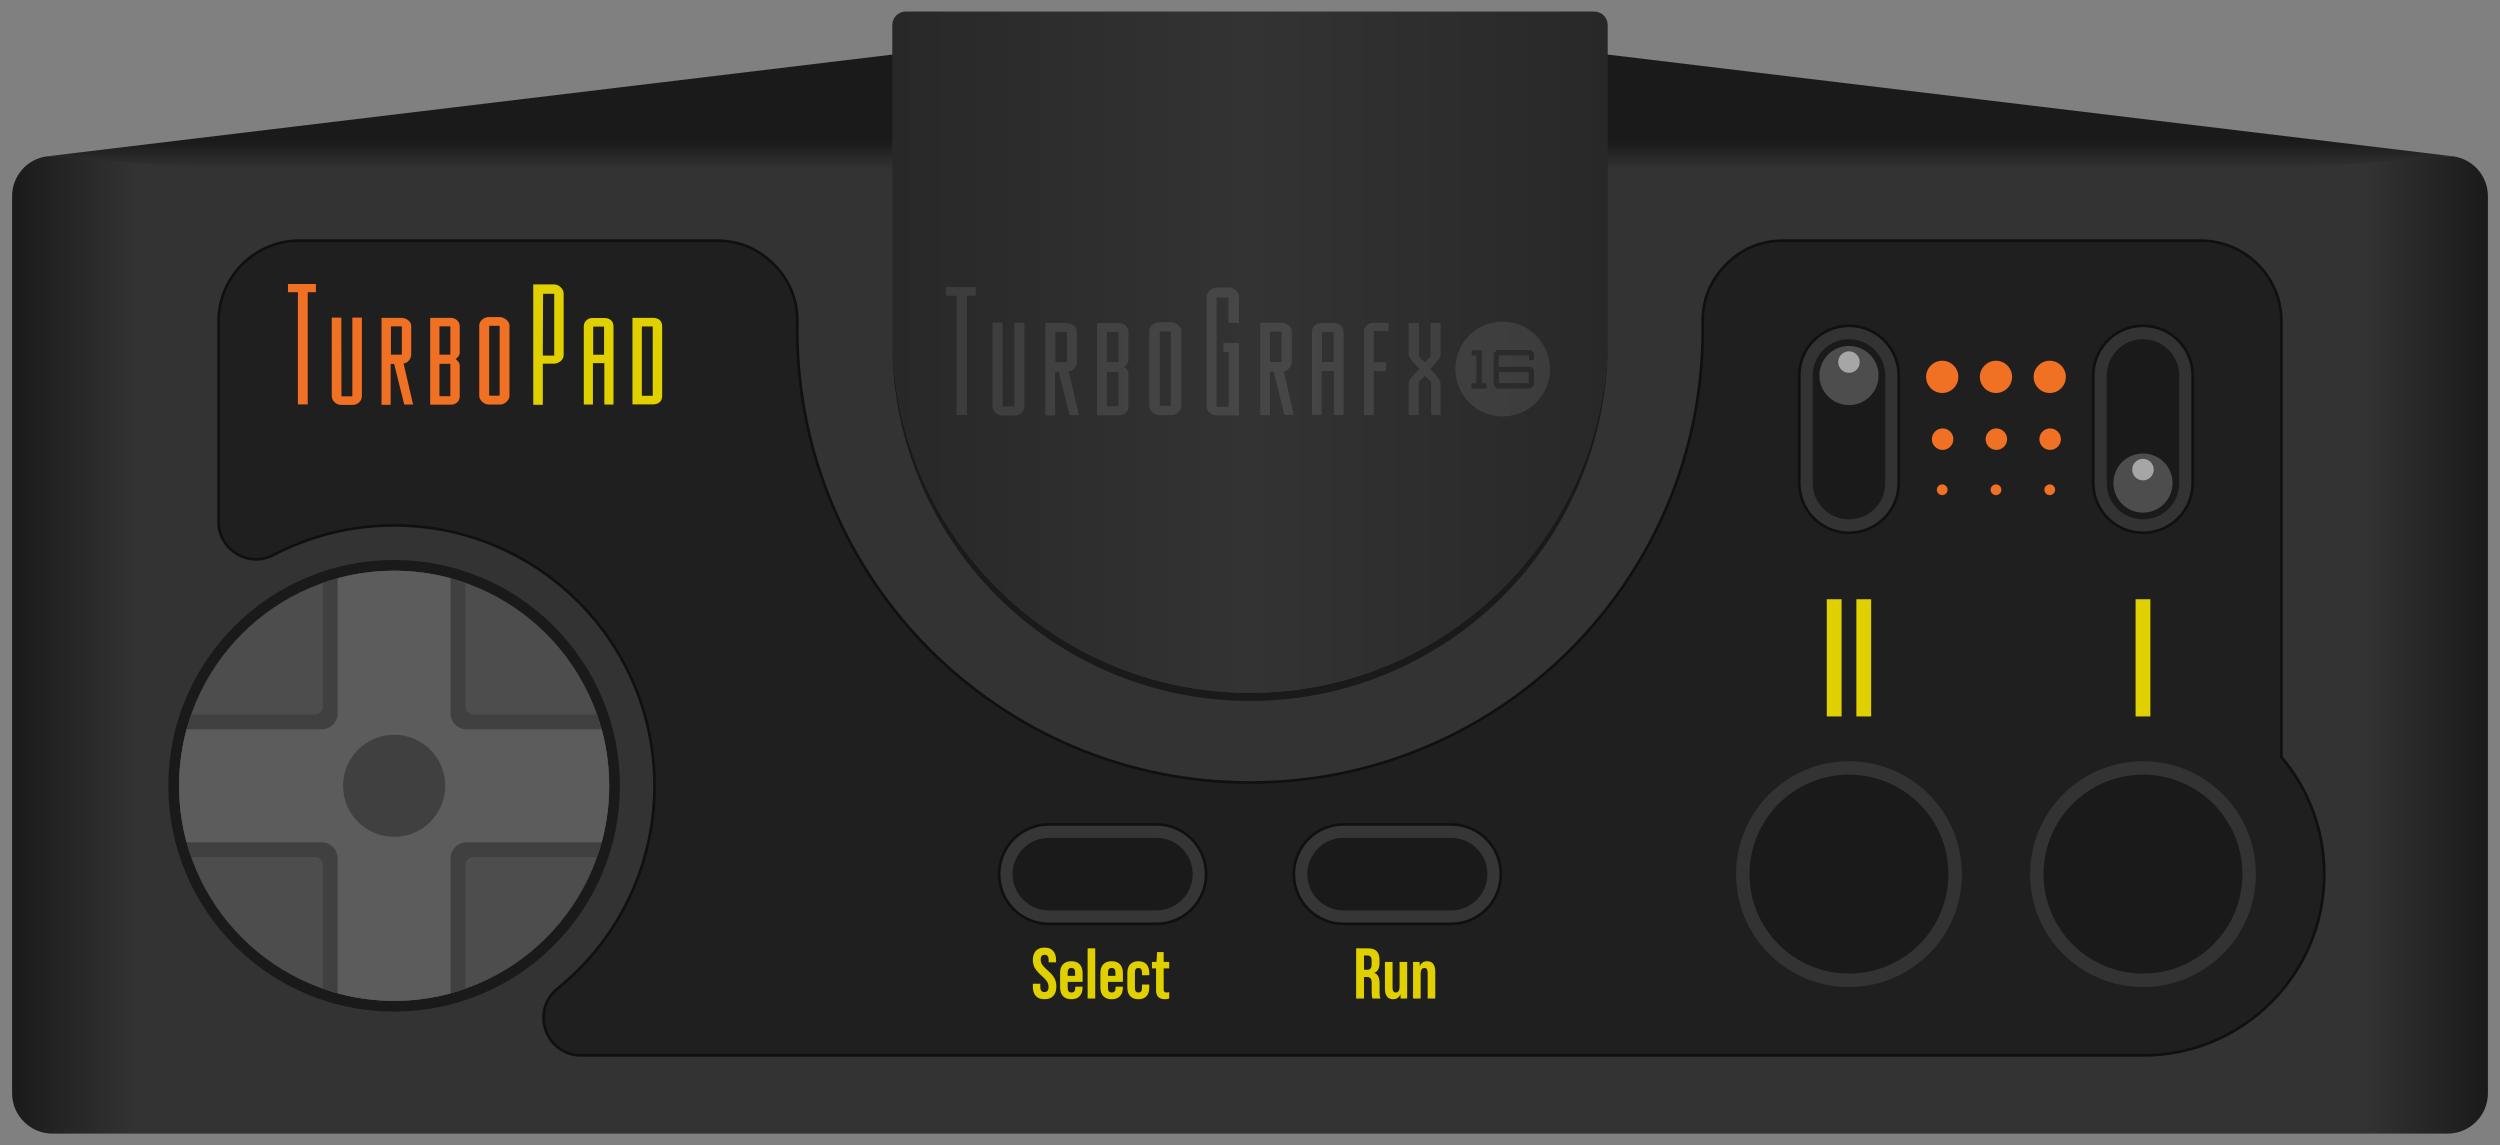 <?xml version="1.0" encoding="UTF-8"?>
<!DOCTYPE svg PUBLIC "-//W3C//DTD SVG 1.1//EN" "http://www.w3.org/Graphics/SVG/1.1/DTD/svg11.dtd">
<svg xml:space="preserve" viewBox="0 0 930 426" width="930px" height="426px" version="1.1" style="shape-rendering:geometricPrecision; fill-rule:evenodd; clip-rule:evenodd" xmlns="http://www.w3.org/2000/svg">
 <rect x="0" y="0" width="930" height="426" fill="#808080" stroke="none"/>
 <defs>
  <style type="text/css">
    .str0 {stroke:#101010}
    .fil2 {fill:#1A1A1A}
    .fil8 {fill:#333333}
    .fil11 {fill:#353635}
    .fil13 {fill:#404040}
    .fil9 {fill:#4D4D4D}
    .fil12 {fill:#4D4D4D}
    .fil14 {fill:#5C5C5C}
    .fil7 {fill:#E0D000}
    .fil6 {fill:#F07024}
    .fil5 {fill:#1F1F1F}
    .fil10 {fill:white;fill-opacity:0.5}
    .fil1 {fill:url(#id0)}
    .fil3 {fill:url(#id1)}
    .fil4 {fill:url(#id2)}
    .fil0 {fill:url(#id3)}
  </style>
  <linearGradient id="id0" gradientUnits="userSpaceOnUse" x1="465" y1="63.017" x2="465" y2="20.305">
   <stop offset="0" style="stop-opacity:1; stop-color:#333333"/>
   <stop offset="0.25" style="stop-opacity:1; stop-color:#1A1A1A"/>
   <stop offset="1" style="stop-opacity:1; stop-color:#1A1A1A"/>
  </linearGradient>
  <linearGradient id="id1" gradientUnits="userSpaceOnUse" x1="331.931" y1="131.015" x2="598.069" y2="131.015">
   <stop offset="0" style="stop-opacity:1; stop-color:#282828"/>
   <stop offset="0.5" style="stop-opacity:1; stop-color:#333333"/>
   <stop offset="1" style="stop-opacity:1; stop-color:#282828"/>
  </linearGradient>
  <linearGradient id="id2" gradientUnits="userSpaceOnUse" x1="351.896" y1="130.846" x2="576.611" y2="130.846">
   <stop offset="0" style="stop-opacity:1; stop-color:#3C3C3C"/>
   <stop offset="0.5" style="stop-opacity:1; stop-color:#474747"/>
   <stop offset="1" style="stop-opacity:1; stop-color:#3C3C3C"/>
  </linearGradient>
  <linearGradient id="id3" gradientUnits="userSpaceOnUse" x1="4.5" y1="239.915" x2="925.5" y2="239.915">
   <stop offset="0" style="stop-opacity:1; stop-color:#1A1A1A"/>
   <stop offset="0.05" style="stop-opacity:1; stop-color:#333333"/>
   <stop offset="0.95" style="stop-opacity:1; stop-color:#333333"/>
   <stop offset="1" style="stop-opacity:1; stop-color:#1A1A1A"/>
  </linearGradient>
 </defs>
 <g>
  <g id="shell">
   <path class="fil0" d="M19.504 421.71l890.992 0c8.264,0 15.004,-6.74 15.004,-15.003l0 -333.69c0,-7.634 -5.632,-13.985 -13.211,-14.897l-894.578 0c-7.579,0.912 -13.211,7.263 -13.211,14.897l0 333.69c0,8.263 6.74,15.003 15.004,15.003z"/>
   <polygon class="fil1" points="912.289,58.12 598.069,20.305 331.931,20.305 17.711,58.12 81.312,63.017 848.688,63.017 "/>
   <path class="fil2" d="M465 260.743c73.492,0 133.069,-59.578 133.069,-133.07l0 -3.001c0,73.492 -59.577,133.07 -133.069,133.07 -73.492,0 -133.069,-59.578 -133.069,-133.07l0 3.001c0,73.492 59.577,133.07 133.069,133.07z"/>
   <path class="fil3" d="M465 257.742c73.492,0 133.069,-59.578 133.069,-133.07l0 -115.378c0,-2.756 -2.248,-5.004 -5.004,-5.004 -86.912,0 -169.218,0 -256.13,0 -2.756,0 -5.004,2.248 -5.004,5.004l0 115.378c0,73.492 59.577,133.07 133.069,133.07z"/>
   <path class="fil4" d="M557.596 142.529l11.101 0 0 -4.139 -11.101 0 0 4.139zm1.377 -22.89c-9.724,0 -17.586,7.862 -17.586,17.586 0,9.724 7.862,17.689 17.586,17.689 9.724,0 17.638,-7.863 17.638,-17.638 -0.051,-9.724 -7.914,-17.637 -17.638,-17.637zm-6.001 24.913l-5.576 0 0 -1.964 1.802 0.001 0 -10.302 -1.751 0 0 -2.023 3.774 0 0 12.325 1.751 0 0 1.963 0 0zm17.637 -10.574l-1.802 0 0 -1.802 -11.312 0 0 4.301 12.111 0 1.063 1.063 0 5.686 -1.326 1.326 -12.375 0 -1.327 -1.326 0 -11.79 1.224 -1.224 12.699 0.001 1.114 1.113 -0.069 2.652 0 0 0 0zm-115.548 -6.375l5.788 0 0 26.937 -8.125 0c-1.751,0 -3.876,-1.327 -3.876,-3.4l0 -40.639c0,-1.7 1.802,-3.561 3.824,-3.561l4.412 0c1.964,0 3.774,1.802 3.774,3.502l0 9.664 -3.876 0 0 -9.452 -4.412 0 0 40.69 4.514 0 0 -20.4 -1.964 0 -0.059 -3.341 0 0zm55.997 10.472l0 16.363 -3.663 0 0 -31.339c0,-1.437 1.437,-2.975 3.188,-2.975l6 -0.001 0 3.026 -5.525 0 0 11.577 4.565 0 0 3.35 -4.565 -0.001zm12.963 -17.909l3.825 0 0 12.427 2.176 2.176 2.125 -2.125 0 -12.478 3.774 0 0 11.849c0,1.436 -3.774,5.262 -3.774,5.262 0,0 3.774,3.825 3.774,5.363l0 11.738 -3.561 0 0 -12.274 -2.287 -2.337 -2.286 2.286 0 12.325 -3.774 0 0 -11.79c0,-1.487 4.037,-5.414 4.037,-5.414 0,0 -4.037,-3.774 -4.037,-5.312l0 -11.696 0.008 0zm-46.486 17.909c1.326,0 3.026,-1.538 3.026,-3.613l0 -11.262c0,-1.649 -1.862,-3.136 -3.927,-3.136l-7.812 0 0 34.374 3.613 0 0 -16.15 1.377 0 3.986 16.039 3.502 0 -3.765 -16.252zm-0.8 -3.4l-4.3 0 0 -11.313 4.3 0 0 11.313zm19.448 -14.509l-4.726 0c-2.125,0 -3.399,1.751 -3.399,3.187l0 31.025 3.612 0 0 -16.362 4.513 0 0 16.362 3.613 0 0 -30.863c0,-2.074 -1.385,-3.349 -3.613,-3.349zm-0.11 14.509l-4.301 0 0 -11.109 4.301 0 0 11.109zm-144.177 -27.896l11.051 0 0 3.246 -3.239 0 0 44.353 -3.885 0 0 -44.353 -3.927 0 0 -3.246zm21.14 44.412l4.301 0 0 -31.127 3.774 0 0 31.076c0,2.023 -1.802,3.451 -3.715,3.451l-4.411 0c-1.964,0 -3.775,-1.598 -3.775,-3.502l0 -31.025 3.775 0 0.051 31.127 0 0zm24.548 -13.014c1.326,0 3.026,-1.538 3.026,-3.612l0 -11.263c0,-1.649 -1.862,-3.136 -3.927,-3.136l-7.811 0 0 34.374 3.612 0 0 -16.15 1.377 0 3.987 16.039 3.501 0 -3.765 -16.252zm-0.689 -3.451l-4.301 0 0 -11.211 4.301 0 0 11.211zm22.891 4.25c0,-1.538 -1.649,-2.499 -1.649,-2.499 0,0 1.649,-1.062 1.649,-2.499l0 -10.514c0,-1.964 -1.751,-3.29 -3.502,-3.29l-8.177 0 0 34.315 8.177 0c1.649,0 3.502,-1.063 3.502,-3.29 0,0.051 0,-10.684 0,-12.223zm-3.715 12.164l-4.301 0 0 -12.801 4.301 0 0 12.801zm0 -16.414l-4.301 0 0 -11.211 4.301 0 0 11.211zm19.389 -14.874l-2.176 0 -2.074 0c-2.125,0 -3.714,1.861 -3.714,3.238l0 27.889c0,1.802 2.014,3.451 3.714,3.451l4.624 -0.001c1.802,0 3.613,-1.861 3.613,-3.4l0 -27.999c0,-1.266 -1.76,-3.178 -3.987,-3.178zm0.102 31.075l-4.139 0 0 -27.625 4.139 0 0 27.625z"/>
  </g>
  <g id="onlay">
   <path class="fil5 str0" d="M207.426 367.716c21.987,-17.756 36.051,-44.935 36.051,-75.398 0,-53.496 -43.367,-96.863 -96.863,-96.863 -16.168,0 -31.411,3.962 -44.81,10.967 -4.466,2.335 -9.432,2.179 -13.742,-0.431 -4.311,-2.611 -6.75,-6.939 -6.75,-11.978l0 -74.491c0,-16.525 13.479,-30.003 30.004,-30.003l155.285 0c8.345,0 15.527,3.007 21.382,8.954 5.854,5.947 8.749,13.176 8.618,21.52 -0.013,0.891 -0.021,1.784 -0.021,2.679 0,93.016 75.404,168.42 168.42,168.42 93.016,0 168.42,-75.404 168.42,-168.42 0,-0.895 -0.008,-1.788 -0.021,-2.679 -0.131,-8.344 2.764,-15.573 8.618,-21.52 5.855,-5.947 13.037,-8.954 21.382,-8.954l155.285 0c16.525,0 30.004,13.478 30.004,30.003 0,56.991 0,107.559 0,162.121 9.941,11.748 15.939,26.94 15.939,43.535 0,37.244 -30.192,67.436 -67.436,67.436l-580.967 0c-6.045,0 -11.189,-3.638 -13.203,-9.337 -2.015,-5.7 -0.298,-11.763 4.405,-15.561z"/>
   <g>
    <path class="fil6" d="M185.869 147.191l-3.896 0 0 -26 3.896 0 0 26zm-0.096 -29.248l-2.048 0 -1.952 0c-2,0 -3.496,1.752 -3.496,3.048l0 26.248c0,1.696 1.896,3.249 3.496,3.249l4.351 -0.001c1.697,0 3.401,-1.752 3.401,-3.2l0 -26.352c0,-1.192 -1.656,-2.992 -3.752,-2.992zm-18.248 14l-4.048 0 0 -10.552 4.048 0 0 10.552zm0 15.448l-4.048 0 0 -12.048 4.048 0 0 12.048zm3.496 -11.448c0,-1.448 -1.552,-2.352 -1.552,-2.352 0,0 1.552,-1 1.552,-2.352l0 -9.896c0,-1.848 -1.648,-3.096 -3.296,-3.096l-7.696 0 0 32.296 7.696 0c1.552,0 3.296,-1 3.296,-3.096 0,0.048 0,-10.056 0,-11.504zm-21.544 -4l-4.048 0 0 -10.552 4.048 0 0 10.552zm0.647 3.248c1.249,0 2.849,-1.448 2.849,-3.4l0 -10.6c0,-1.552 -1.752,-2.952 -3.697,-2.952l-7.351 0 0 32.353 3.399 -0.001 0 -15.2 1.297 0 3.752 15.096 3.295 0 -3.544 -15.296zm-23.103 12.248l4.048 0 0 -29.296 3.552 0 0 29.248c0,1.904 -1.696,3.249 -3.496,3.249l-4.152 0c-1.848,0 -3.552,-1.505 -3.552,-3.297l0 -29.2 3.552 0 0.048 29.296 0 0zm-19.896 -41.8l10.4 0 0 3.056 -3.048 0 0 41.744 -3.656 0 0 -41.744 -3.696 0 0 -3.056z"/>
    <path class="fil7" d="M238.773 121.439l4.047 0c0,8.6 0,17.2 0,25.8l-4.047 0c0,-8.6 0,-17.2 0,-25.8zm7.552 -0.048c0,-1.952 -1.305,-3.152 -3.4,-3.152 -2.55,0 -5.099,0 -7.649,0l0 32.2c2.55,0 5.099,0 7.649,0 2.095,0 3.4,-1.2 3.4,-3.152 0,-8.632 0,-17.264 0,-25.896zm-47.952 1.793l0.008 27.407 3.544 0 0 -15.296 4.104 0c1.648,0 3.648,-1.248 3.648,-3.199l0 -22.953c0,-1.6 -1.696,-3.352 -3.6,-3.352l-7.704 0 0 17.393zm3.648 -13.897l4.152 0 0 23.001 -4.248 0 0.096 -23.001zm22.695 22.664l-4.047 0 0 -10.456 4.047 0 0 10.456zm0.105 -13.656l-4.448 0c-2.001,0 -3.201,1.648 -3.201,3l0 29.2 3.401 0 0 -15.4 4.248 0 0 15.4 3.4 0 0 -29.048c0,-1.952 -1.304,-3.152 -3.4,-3.152z"/>
   </g>
   <path class="fil6" d="M722.505 180.194c1.105,0 2,0.895 2,2 0,1.105 -0.895,2 -2,2 -1.104,0 -1.999,-0.895 -1.999,-2 0,-1.105 0.895,-2 1.999,-2zm0.145 -20.824c2.209,0 4,1.791 4,4 0,2.209 -1.791,4 -4,4 -2.209,0 -4,-1.791 -4,-4 0,-2.209 1.791,-4 4,-4zm-0.145 -25.175c3.315,0 6,2.686 6,6 0,3.314 -2.685,6 -6,6 -3.314,0 -6,-2.686 -6,-6 0,-3.314 2.686,-6 6,-6zm20.001 45.999c1.105,0 2,0.895 2,2 0,1.105 -0.895,2 -2,2 -1.105,0 -2,-0.895 -2,-2 0,-1.105 0.895,-2 2,-2zm0.144 -20.824c2.209,0 4.001,1.791 4.001,4 0,2.209 -1.792,4 -4.001,4 -2.209,0 -4,-1.791 -4,-4 0,-2.209 1.791,-4 4,-4zm-0.144 -25.175c3.314,0 6,2.686 6,6 0,3.314 -2.686,6 -6,6 -3.314,0 -6,-2.686 -6,-6 0,-3.314 2.686,-6 6,-6zm20 45.999c1.105,0 2.001,0.895 2.001,2 0,1.105 -0.896,2 -2.001,2 -1.104,0 -1.999,-0.895 -1.999,-2 0,-1.105 0.895,-2 1.999,-2zm0.145 -20.824c2.209,0 4,1.791 4,4 0,2.209 -1.791,4 -4,4 -2.209,0 -4,-1.791 -4,-4 0,-2.209 1.791,-4 4,-4zm-0.145 -25.175c3.315,0 6,2.686 6,6 0,3.314 -2.685,6 -6,6 -3.314,0 -6,-2.686 -6,-6 0,-3.314 2.686,-6 6,-6z"/>
   <polygon class="fil7" points="799.94,222.918 794.44,222.918 794.44,266.518 799.94,266.518 "/>
   <path class="fil7" d="M696.071 222.917l-5.5 0 0 43.601 5.5 0 0 -43.601zm-11 0l-5.5 0 0 43.601 5.5 0 0 -43.601z"/>
   <path class="fil7" d="M388.541 371.711c-1.422,0 -2.498,-0.405 -3.227,-1.214 -0.729,-0.809 -1.093,-1.969 -1.093,-3.48l0 -1.067 2.773 0 0 1.28c0,1.209 0.507,1.814 1.52,1.814 1.031,0 1.547,-0.622 1.547,-1.867 0,-0.765 -0.187,-1.44 -0.56,-2.026 -0.355,-0.587 -1.022,-1.307 -2,-2.16 -1.209,-1.085 -2.062,-2.054 -2.56,-2.907 -0.48,-0.889 -0.72,-1.867 -0.72,-2.934 0,-1.493 0.373,-2.64 1.12,-3.44 0.747,-0.799 1.831,-1.2 3.253,-1.2 1.387,0 2.445,0.405 3.174,1.214 0.729,0.809 1.093,1.969 1.093,3.48l0 0.773 -2.773 0 0 -0.96c0,-1.226 -0.489,-1.84 -1.467,-1.84 -0.996,0 -1.493,0.596 -1.493,1.787 0,0.693 0.186,1.315 0.56,1.866 0.391,0.605 1.066,1.316 2.026,2.134 1.227,1.067 2.072,2.044 2.534,2.933 0.48,0.871 0.72,1.893 0.72,3.067 0,1.529 -0.378,2.702 -1.134,3.52 -0.755,0.818 -1.853,1.227 -3.293,1.227zm14.187 -9.707l0 3.253 -5.547 0 0 2.294c0,1.102 0.471,1.653 1.413,1.653 0.943,0 1.414,-0.551 1.414,-1.653l0 -0.507 2.72 0 0 0.24c0,1.422 -0.36,2.515 -1.08,3.28 -0.72,0.764 -1.756,1.147 -3.107,1.147 -1.351,0 -2.387,-0.383 -3.107,-1.147 -0.72,-0.765 -1.08,-1.858 -1.08,-3.28l0 -5.28c0,-1.423 0.36,-2.516 1.08,-3.28 0.72,-0.765 1.756,-1.147 3.107,-1.147 1.351,0 2.387,0.382 3.107,1.147 0.72,0.764 1.08,1.857 1.08,3.28zm-5.547 -0.267l0 1.28 2.773 0 0 -1.28c0,-1.102 -0.462,-1.653 -1.386,-1.653 -0.925,0 -1.387,0.551 -1.387,1.653zm10.24 9.707l-2.827 0 0 -18.667 2.827 0 0 18.667zm10.294 -9.44l0 3.253 -5.547 0 0 2.294c0,1.102 0.471,1.653 1.413,1.653 0.943,0 1.414,-0.551 1.414,-1.653l0 -0.507 2.72 0 0 0.24c0,1.422 -0.36,2.515 -1.08,3.28 -0.721,0.764 -1.756,1.147 -3.107,1.147 -1.351,0 -2.387,-0.383 -3.107,-1.147 -0.72,-0.765 -1.08,-1.858 -1.08,-3.28l0 -5.28c0,-1.423 0.36,-2.516 1.08,-3.28 0.72,-0.765 1.756,-1.147 3.107,-1.147 1.351,0 2.386,0.382 3.107,1.147 0.72,0.764 1.08,1.857 1.08,3.28zm-5.547 -0.267l0 1.28 2.773 0 0 -1.28c0,-1.102 -0.462,-1.653 -1.386,-1.653 -0.925,0 -1.387,0.551 -1.387,1.653zm7.2 5.6l0 -5.387c0,-1.404 0.356,-2.484 1.066,-3.239 0.712,-0.756 1.734,-1.134 3.067,-1.134 1.316,0 2.316,0.382 3,1.147 0.685,0.764 1.027,1.84 1.027,3.226l0 0.827 -2.72 0 0 -1.093c0,-1.067 -0.436,-1.6 -1.307,-1.6 -0.871,0 -1.306,0.533 -1.306,1.6l0 5.92c0,1.066 0.435,1.6 1.306,1.6 0.871,0 1.307,-0.534 1.307,-1.6l0 -1.36 2.72 0 0 1.093c0,1.387 -0.342,2.462 -1.027,3.227 -0.684,0.764 -1.684,1.147 -3,1.147 -1.333,0 -2.355,-0.378 -3.067,-1.134 -0.71,-0.755 -1.066,-1.836 -1.066,-3.24zm15.573 -9.493l0 2.4 -2.053 0 0 7.787c0,0.426 0.084,0.728 0.253,0.906 0.169,0.178 0.449,0.267 0.84,0.267 0.302,0 0.623,-0.054 0.96,-0.16l0 2.4c-0.426,0.177 -0.942,0.267 -1.547,0.267 -2.222,0 -3.333,-1.103 -3.333,-3.307l0 -8.16 -1.546 0 0 -2.4 1.68 0 0.266 -3.68 2.427 0 0 3.68 2.053 0z"/>
   <path class="fil7" d="M507.414 371.444l-2.933 0 0 -18.667 4.346 0c1.494,0 2.591,0.352 3.294,1.054 0.702,0.702 1.053,1.782 1.053,3.24l0 1.146c0,1.956 -0.64,3.183 -1.92,3.68l0 0.054c1.298,0.391 1.947,1.707 1.947,3.946l0 3.281c0,1.013 0.106,1.768 0.319,2.266l-2.986 0c-0.178,-0.515 -0.267,-1.28 -0.267,-2.293l0 -3.414c0,-0.853 -0.138,-1.449 -0.413,-1.786 -0.276,-0.338 -0.751,-0.507 -1.427,-0.507l-1.013 0 0 8zm0 -16l0 5.334 1.066 0c0.605,0 1.049,-0.156 1.334,-0.467 0.284,-0.311 0.427,-0.814 0.427,-1.507l0 -1.44c0,-1.28 -0.498,-1.92 -1.494,-1.92l-1.333 0zm13.227 11.574l0 -9.174 2.826 0 0 13.6 -2.453 0 -0.054 -1.573c-0.497,1.227 -1.404,1.84 -2.719,1.84 -2.027,0 -3.041,-1.325 -3.041,-3.973l0 -9.894 2.827 0 0 9.573c0,1.192 0.391,1.787 1.174,1.787 0.96,0 1.44,-0.729 1.44,-2.186zm10.24 -9.441c2.026,0 3.039,1.325 3.039,3.974l0 9.893 -2.826 0 0 -9.573c0,-1.191 -0.391,-1.787 -1.173,-1.787 -0.96,0 -1.44,0.729 -1.44,2.187l0 9.173 -2.827 0 0 -13.6 2.453 0 0.053 1.573c0.516,-1.226 1.423,-1.84 2.721,-1.84z"/>
  </g>
  <g>
   <circle class="fil2" cx="146.614" cy="292.318" r="84"/>
   <path class="fil8 str0" d="M706.321 139.695c0,-10.217 -8.283,-18.5 -18.5,-18.5 -10.217,0 -18.5,8.283 -18.5,18.5 0,21.381 0,18.755 0,40.001 0,10.217 8.282,18.5 18.5,18.5 10.218,0 18.5,-8.283 18.5,-18.5 0,-21.615 0,-16.69 0,-40.001zm109.37 0c0,-10.217 -8.283,-18.5 -18.5,-18.5 -10.217,0 -18.5,8.283 -18.5,18.5 0,21.381 0,18.756 0,40.001 0,10.218 8.282,18.5 18.5,18.5 10.217,0 18.5,-8.282 18.5,-18.5 0,-21.615 0,-16.689 0,-40.001z"/>
   <path class="fil2" d="M783.69 179.696c0,7.456 6.044,13.5 13.5,13.5 7.456,0 13.5,-6.044 13.5,-13.5 0,-16.308 0,-23.271 0,-40.001 0,-7.456 -6.044,-13.5 -13.5,-13.5 -7.456,0 -13.5,6.044 -13.5,13.5 0,20.311 0,24.795 0,40.001zm-109.369 0c0,7.456 6.044,13.5 13.5,13.5 7.456,0 13.5,-6.044 13.5,-13.5 0,-16.308 0,-23.271 0,-40.001 0,-7.456 -6.044,-13.5 -13.5,-13.5 -7.456,0 -13.5,6.044 -13.5,13.5 0,20.311 0,24.795 0,40.001z"/>
   <g>
    <circle class="fil9" cx="687.821" cy="139.695" r="11"/>
    <path class="fil10" d="M687.821 130.695c2.209,0 4,1.791 4,3.999 0,2.21 -1.791,4.001 -4,4.001 -2.209,0 -4,-1.791 -4,-4.001 0,-2.208 1.791,-3.999 4,-3.999z"/>
   </g>
   <g>
    <circle class="fil9" cx="797.191" cy="179.696" r="11"/>
    <path class="fil10" d="M797.191 170.696c2.209,0 4,1.791 4,4 0,2.209 -1.791,4 -4,4 -2.209,0 -4,-1.791 -4,-4 0,-2.209 1.791,-4 4,-4z"/>
   </g>
   <path class="fil8 str1" d="M797.191 283.178c-23.196,0 -42,18.804 -42,42 0,23.196 18.804,42 42,42 23.196,0 42,-18.804 42,-42 0,-23.196 -18.804,-42 -42,-42zm-109.37 0c-23.196,0 -42,18.804 -42,42 0,23.196 18.804,42 42,42 23.196,0 42,-18.804 42,-42 0,-23.196 -18.804,-42 -42,-42z"/>
   <path class="fil2" d="M797.191 288.178c20.435,0 37,16.565 37,37 0,20.435 -16.565,37 -37,37 -20.435,0 -37,-16.565 -37,-37 0,-20.435 16.565,-37 37,-37zm-109.37 0c20.435,0 37,16.565 37,37 0,20.435 -16.565,37 -37,37 -20.435,0 -37,-16.565 -37,-37 0,-20.435 16.565,-37 37,-37z"/>
   <path class="fil11 str0" d="M430.184 343.678c10.218,0 18.501,-8.283 18.501,-18.5 0,-10.217 -8.283,-18.5 -18.501,-18.5 -21.381,0 -18.755,0 -40.001,0 -10.217,0 -18.5,8.282 -18.5,18.5 0,10.217 8.283,18.5 18.5,18.5 21.616,0 16.69,0 40.001,0zm69.632 0c23.311,0 18.385,0 40.001,0 10.217,0 18.5,-8.283 18.5,-18.5 0,-10.218 -8.283,-18.5 -18.5,-18.5 -21.246,0 -18.62,0 -40.001,0 -10.218,0 -18.501,8.283 -18.501,18.5 0,10.217 8.283,18.5 18.501,18.5z"/>
   <path class="fil2" d="M499.816 311.678c-7.456,0 -13.501,6.044 -13.501,13.5 0,7.456 6.045,13.5 13.501,13.5 16.308,0 23.27,0 40.001,0 7.455,0 13.5,-6.044 13.5,-13.5 0,-7.456 -6.045,-13.5 -13.5,-13.5 -20.312,0 -24.795,0 -40.001,0zm-109.633 0c-7.455,0 -13.5,6.044 -13.5,13.5 0,7.456 6.045,13.5 13.5,13.5 16.309,0 23.271,0 40.001,0 7.456,0 13.501,-6.044 13.501,-13.5 0,-7.456 -6.045,-13.5 -13.501,-13.5 -20.311,0 -24.794,0 -40.001,0z"/>
  </g>
  <g id="dpad">
   <circle class="fil12" cx="146.614" cy="292.318" r="80"/>
   <path class="fil13" d="M146.614 212.318c9.289,0 18.205,1.589 26.499,4.5l0 45.996c0,1.654 1.35,3.004 3.004,3.004l45.996 0c2.912,8.293 4.5,17.211 4.5,26.5 0,9.289 -1.588,18.205 -4.499,26.5l-45.997 0c-1.654,0 -3.004,1.349 -3.004,3.003l0 45.997c-8.293,2.911 -17.21,4.5 -26.499,4.5 -9.289,0 -18.206,-1.589 -26.501,-4.5l0 -45.997c0,-1.654 -1.349,-3.003 -3.003,-3.003l-45.997 0c-2.911,-8.294 -4.5,-17.211 -4.5,-26.5 0,-9.289 1.589,-18.206 4.5,-26.5l45.997 0c1.654,0 3.003,-1.35 3.003,-3.004l0 -45.996c8.294,-2.912 17.212,-4.5 26.501,-4.5z"/>
   <path class="fil14" d="M146.614 212.318c7.267,0 14.307,0.975 20.999,2.791l0 50.205c0,3.307 2.697,6.004 6.004,6.004l50.205 0c1.816,6.692 2.791,13.732 2.791,21 0,7.268 -0.975,14.307 -2.791,21l-50.205 0c-3.307,0 -6.004,2.696 -6.004,6.003l0 50.206c-6.692,1.816 -13.732,2.791 -20.999,2.791 -7.268,0 -14.308,-0.975 -21.001,-2.791l0 -50.206c0,-3.307 -2.696,-6.003 -6.003,-6.003l-50.205 0c-1.817,-6.693 -2.792,-13.732 -2.792,-21 0,-7.268 0.975,-14.308 2.792,-21l50.205 0c3.307,0 6.003,-2.697 6.003,-6.004l0 -50.205c6.693,-1.816 13.733,-2.791 21.001,-2.791z"/>
   <circle class="fil13" cx="146.614" cy="292.318" r="19"/>
  </g>
 </g>
</svg>
